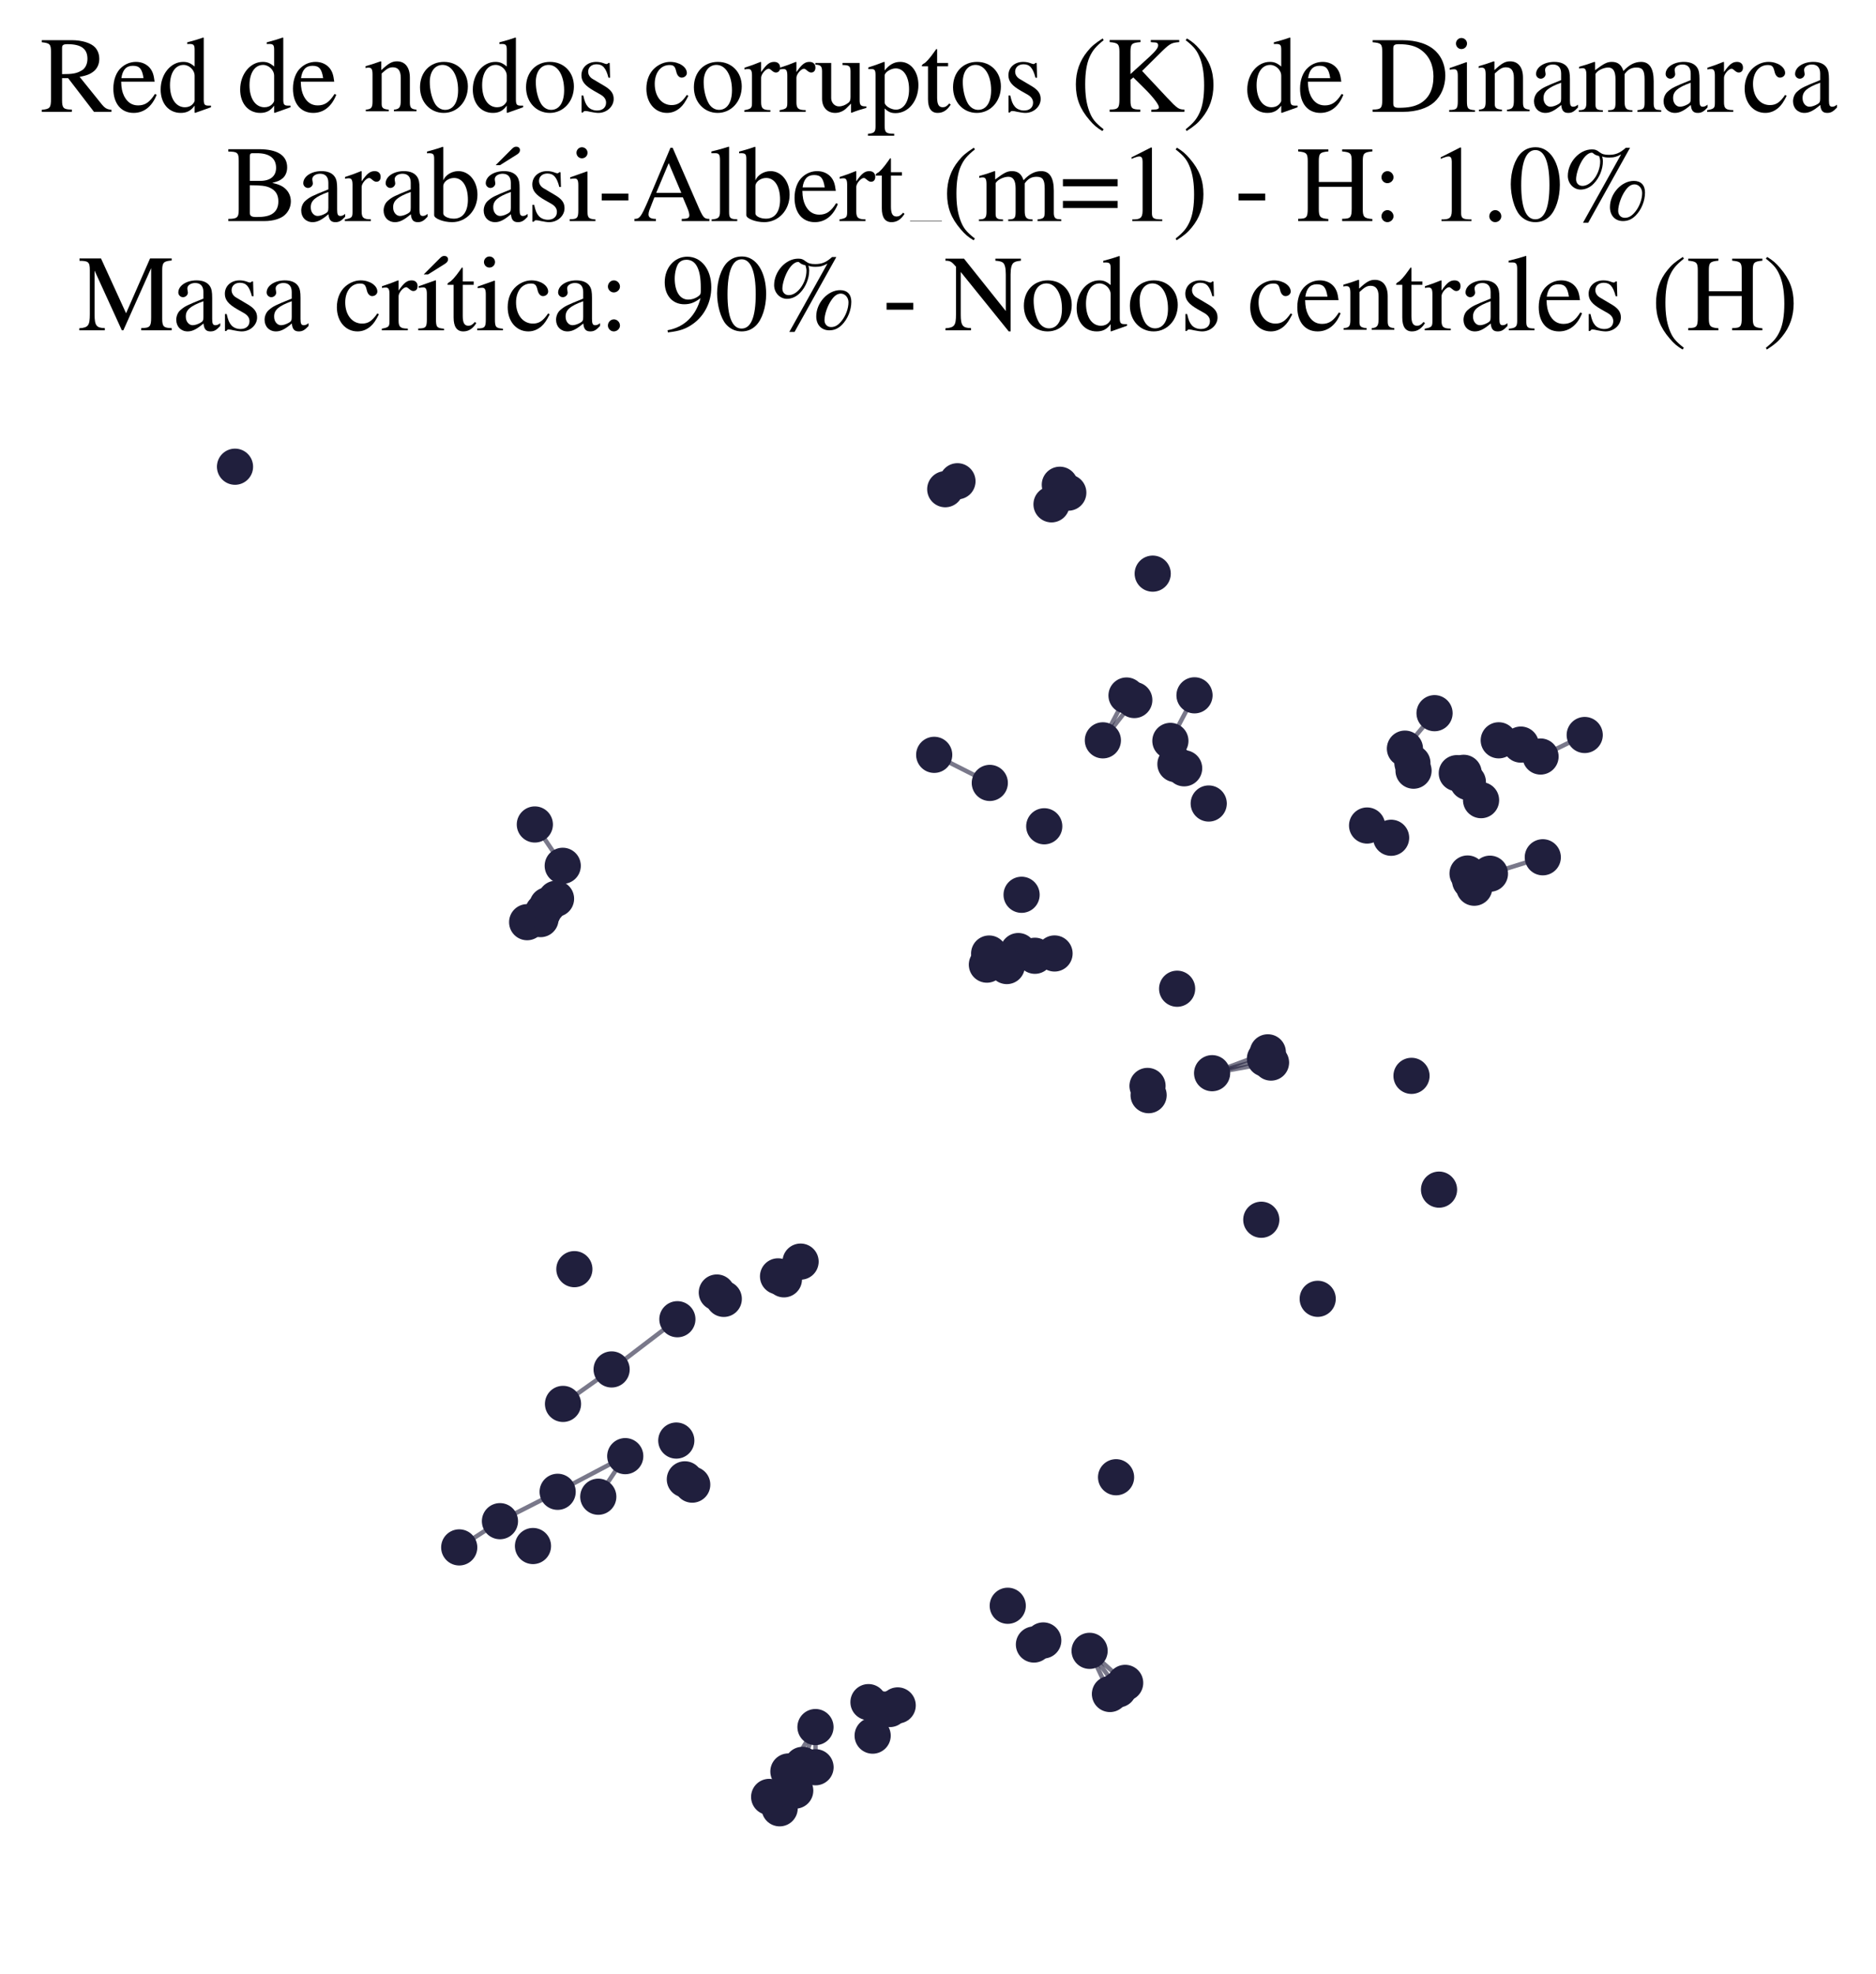 <?xml version="1.0" encoding="utf-8" standalone="no"?>
<!DOCTYPE svg PUBLIC "-//W3C//DTD SVG 1.1//EN"
  "http://www.w3.org/Graphics/SVG/1.1/DTD/svg11.dtd">
<svg xmlns:xlink="http://www.w3.org/1999/xlink" width="169.215pt" height="177.988pt" viewBox="0 0 169.215 177.988" xmlns="http://www.w3.org/2000/svg" version="1.1">
 <defs>
  <style type="text/css">*{stroke-linejoin: round; stroke-linecap: butt}</style>
 </defs>
 <g id="figure_1">
  <g id="patch_1">
   <path d="M 0 177.988 
L 169.215 177.988 
L 169.215 -0 
L 0 -0 
z
" style="fill: #ffffff"/>
  </g>
  <g id="axes_1">
   <g id="LineCollection_1">
    <path d="M 78.336 153.498 
L 78.713 156.519 
" clip-path="url(#p801acc1624)" style="fill: none; stroke: #201f3d; stroke-opacity: 0.6; stroke-width: 0.4"/>
    <path d="M 50.758 78.077 
L 48.243 74.351 
" clip-path="url(#p801acc1624)" style="fill: none; stroke: #201f3d; stroke-opacity: 0.6; stroke-width: 0.4"/>
    <path d="M 101.49 151.762 
L 98.282 148.872 
" clip-path="url(#p801acc1624)" style="fill: none; stroke: #201f3d; stroke-opacity: 0.6; stroke-width: 0.4"/>
    <path d="M 95.12 85.984 
L 93.349 86.191 
" clip-path="url(#p801acc1624)" style="fill: none; stroke: #201f3d; stroke-opacity: 0.6; stroke-width: 0.4"/>
    <path d="M 126.725 67.512 
L 129.396 64.314 
" clip-path="url(#p801acc1624)" style="fill: none; stroke: #201f3d; stroke-opacity: 0.6; stroke-width: 0.4"/>
    <path d="M 84.265 68.071 
L 89.28 70.604 
" clip-path="url(#p801acc1624)" style="fill: none; stroke: #201f3d; stroke-opacity: 0.6; stroke-width: 0.4"/>
    <path d="M 114.099 95.467 
L 109.332 96.78 
" clip-path="url(#p801acc1624)" style="fill: none; stroke: #201f3d; stroke-opacity: 0.6; stroke-width: 0.4"/>
    <path d="M 109.332 96.78 
L 114.646 95.822 
" clip-path="url(#p801acc1624)" style="fill: none; stroke: #201f3d; stroke-opacity: 0.6; stroke-width: 0.4"/>
    <path d="M 109.332 96.78 
L 114.359 94.899 
" clip-path="url(#p801acc1624)" style="fill: none; stroke: #201f3d; stroke-opacity: 0.6; stroke-width: 0.4"/>
    <path d="M 89.222 85.99 
L 91.849 85.767 
" clip-path="url(#p801acc1624)" style="fill: none; stroke: #201f3d; stroke-opacity: 0.6; stroke-width: 0.4"/>
    <path d="M 105.569 66.815 
L 107.744 62.704 
" clip-path="url(#p801acc1624)" style="fill: none; stroke: #201f3d; stroke-opacity: 0.6; stroke-width: 0.4"/>
    <path d="M 71.729 161.476 
L 72.388 159.155 
" clip-path="url(#p801acc1624)" style="fill: none; stroke: #201f3d; stroke-opacity: 0.6; stroke-width: 0.4"/>
    <path d="M 99.479 66.763 
L 102.313 63.129 
" clip-path="url(#p801acc1624)" style="fill: none; stroke: #201f3d; stroke-opacity: 0.6; stroke-width: 0.4"/>
    <path d="M 99.479 66.763 
L 101.613 62.721 
" clip-path="url(#p801acc1624)" style="fill: none; stroke: #201f3d; stroke-opacity: 0.6; stroke-width: 0.4"/>
    <path d="M 134.392 78.791 
L 139.16 77.309 
" clip-path="url(#p801acc1624)" style="fill: none; stroke: #201f3d; stroke-opacity: 0.6; stroke-width: 0.4"/>
    <path d="M 138.957 68.223 
L 142.941 66.282 
" clip-path="url(#p801acc1624)" style="fill: none; stroke: #201f3d; stroke-opacity: 0.6; stroke-width: 0.4"/>
    <path d="M 69.378 162.046 
L 71.114 159.751 
" clip-path="url(#p801acc1624)" style="fill: none; stroke: #201f3d; stroke-opacity: 0.6; stroke-width: 0.4"/>
    <path d="M 91.849 85.767 
L 89.017 86.991 
" clip-path="url(#p801acc1624)" style="fill: none; stroke: #201f3d; stroke-opacity: 0.6; stroke-width: 0.4"/>
    <path d="M 91.849 85.767 
L 93.349 86.191 
" clip-path="url(#p801acc1624)" style="fill: none; stroke: #201f3d; stroke-opacity: 0.6; stroke-width: 0.4"/>
    <path d="M 91.849 85.767 
L 90.812 87.118 
" clip-path="url(#p801acc1624)" style="fill: none; stroke: #201f3d; stroke-opacity: 0.6; stroke-width: 0.4"/>
    <path d="M 56.398 131.314 
L 50.3 134.53 
" clip-path="url(#p801acc1624)" style="fill: none; stroke: #201f3d; stroke-opacity: 0.6; stroke-width: 0.4"/>
    <path d="M 56.398 131.314 
L 53.965 134.975 
" clip-path="url(#p801acc1624)" style="fill: none; stroke: #201f3d; stroke-opacity: 0.6; stroke-width: 0.4"/>
    <path d="M 50.3 134.53 
L 45.096 137.179 
" clip-path="url(#p801acc1624)" style="fill: none; stroke: #201f3d; stroke-opacity: 0.6; stroke-width: 0.4"/>
    <path d="M 73.556 155.746 
L 71.114 159.751 
" clip-path="url(#p801acc1624)" style="fill: none; stroke: #201f3d; stroke-opacity: 0.6; stroke-width: 0.4"/>
    <path d="M 73.556 155.746 
L 72.388 159.155 
" clip-path="url(#p801acc1624)" style="fill: none; stroke: #201f3d; stroke-opacity: 0.6; stroke-width: 0.4"/>
    <path d="M 73.556 155.746 
L 73.561 159.37 
" clip-path="url(#p801acc1624)" style="fill: none; stroke: #201f3d; stroke-opacity: 0.6; stroke-width: 0.4"/>
    <path d="M 71.114 159.751 
L 70.325 163.07 
" clip-path="url(#p801acc1624)" style="fill: none; stroke: #201f3d; stroke-opacity: 0.6; stroke-width: 0.4"/>
    <path d="M 45.096 137.179 
L 41.422 139.544 
" clip-path="url(#p801acc1624)" style="fill: none; stroke: #201f3d; stroke-opacity: 0.6; stroke-width: 0.4"/>
    <path d="M 98.282 148.872 
L 100.117 152.764 
" clip-path="url(#p801acc1624)" style="fill: none; stroke: #201f3d; stroke-opacity: 0.6; stroke-width: 0.4"/>
    <path d="M 98.282 148.872 
L 100.882 152.346 
" clip-path="url(#p801acc1624)" style="fill: none; stroke: #201f3d; stroke-opacity: 0.6; stroke-width: 0.4"/>
    <path d="M 61.1 118.967 
L 55.168 123.495 
" clip-path="url(#p801acc1624)" style="fill: none; stroke: #201f3d; stroke-opacity: 0.6; stroke-width: 0.4"/>
    <path d="M 55.168 123.495 
L 50.783 126.604 
" clip-path="url(#p801acc1624)" style="fill: none; stroke: #201f3d; stroke-opacity: 0.6; stroke-width: 0.4"/>
   </g>
   <g id="PathCollection_1">
    <defs>
     <path id="m24a97c7825" d="M 0 1.581 
C 0.419 1.581 0.822 1.415 1.118 1.118 
C 1.415 0.822 1.581 0.419 1.581 0 
C 1.581 -0.419 1.415 -0.822 1.118 -1.118 
C 0.822 -1.415 0.419 -1.581 0 -1.581 
C -0.419 -1.581 -0.822 -1.415 -1.118 -1.118 
C -1.415 -0.822 -1.581 -0.419 -1.581 0 
C -1.581 0.419 -1.415 0.822 -1.118 1.118 
C -0.822 1.415 -0.419 1.581 0 1.581 
z
" style="stroke: #201f3d; stroke-width: 0.1"/>
    </defs>
    <g clip-path="url(#p801acc1624)">
     <use xlink:href="#m24a97c7825" x="53.965" y="134.975" style="fill: #201f3d; stroke: #201f3d; stroke-width: 0.1"/>
     <use xlink:href="#m24a97c7825" x="50.783" y="126.604" style="fill: #201f3d; stroke: #201f3d; stroke-width: 0.1"/>
     <use xlink:href="#m24a97c7825" x="132.402" y="70.523" style="fill: #201f3d; stroke: #201f3d; stroke-width: 0.1"/>
     <use xlink:href="#m24a97c7825" x="78.336" y="153.498" style="fill: #201f3d; stroke: #201f3d; stroke-width: 0.1"/>
     <use xlink:href="#m24a97c7825" x="95.596" y="43.715" style="fill: #201f3d; stroke: #201f3d; stroke-width: 0.1"/>
     <use xlink:href="#m24a97c7825" x="137.177" y="67.147" style="fill: #201f3d; stroke: #201f3d; stroke-width: 0.1"/>
     <use xlink:href="#m24a97c7825" x="106.177" y="89.163" style="fill: #201f3d; stroke: #201f3d; stroke-width: 0.1"/>
     <use xlink:href="#m24a97c7825" x="78.713" y="156.519" style="fill: #201f3d; stroke: #201f3d; stroke-width: 0.1"/>
     <use xlink:href="#m24a97c7825" x="129.396" y="64.314" style="fill: #201f3d; stroke: #201f3d; stroke-width: 0.1"/>
     <use xlink:href="#m24a97c7825" x="94.191" y="74.514" style="fill: #201f3d; stroke: #201f3d; stroke-width: 0.1"/>
     <use xlink:href="#m24a97c7825" x="114.646" y="95.822" style="fill: #201f3d; stroke: #201f3d; stroke-width: 0.1"/>
     <use xlink:href="#m24a97c7825" x="101.49" y="151.762" style="fill: #201f3d; stroke: #201f3d; stroke-width: 0.1"/>
     <use xlink:href="#m24a97c7825" x="107.744" y="62.704" style="fill: #201f3d; stroke: #201f3d; stroke-width: 0.1"/>
     <use xlink:href="#m24a97c7825" x="48.075" y="139.42" style="fill: #201f3d; stroke: #201f3d; stroke-width: 0.1"/>
     <use xlink:href="#m24a97c7825" x="65.285" y="117.132" style="fill: #201f3d; stroke: #201f3d; stroke-width: 0.1"/>
     <use xlink:href="#m24a97c7825" x="50.3" y="134.53" style="fill: #201f3d; stroke: #201f3d; stroke-width: 0.1"/>
     <use xlink:href="#m24a97c7825" x="70.71" y="115.368" style="fill: #201f3d; stroke: #201f3d; stroke-width: 0.1"/>
     <use xlink:href="#m24a97c7825" x="48.756" y="82.884" style="fill: #201f3d; stroke: #201f3d; stroke-width: 0.1"/>
     <use xlink:href="#m24a97c7825" x="85.261" y="44.116" style="fill: #201f3d; stroke: #201f3d; stroke-width: 0.1"/>
     <use xlink:href="#m24a97c7825" x="86.363" y="43.4" style="fill: #201f3d; stroke: #201f3d; stroke-width: 0.1"/>
     <use xlink:href="#m24a97c7825" x="70.325" y="163.07" style="fill: #201f3d; stroke: #201f3d; stroke-width: 0.1"/>
     <use xlink:href="#m24a97c7825" x="80.264" y="154.119" style="fill: #201f3d; stroke: #201f3d; stroke-width: 0.1"/>
     <use xlink:href="#m24a97c7825" x="73.561" y="159.37" style="fill: #201f3d; stroke: #201f3d; stroke-width: 0.1"/>
     <use xlink:href="#m24a97c7825" x="47.549" y="83.162" style="fill: #201f3d; stroke: #201f3d; stroke-width: 0.1"/>
     <use xlink:href="#m24a97c7825" x="100.882" y="152.346" style="fill: #201f3d; stroke: #201f3d; stroke-width: 0.1"/>
     <use xlink:href="#m24a97c7825" x="71.729" y="161.476" style="fill: #201f3d; stroke: #201f3d; stroke-width: 0.1"/>
     <use xlink:href="#m24a97c7825" x="56.398" y="131.314" style="fill: #201f3d; stroke: #201f3d; stroke-width: 0.1"/>
     <use xlink:href="#m24a97c7825" x="138.957" y="68.223" style="fill: #201f3d; stroke: #201f3d; stroke-width: 0.1"/>
     <use xlink:href="#m24a97c7825" x="127.399" y="68.81" style="fill: #201f3d; stroke: #201f3d; stroke-width: 0.1"/>
     <use xlink:href="#m24a97c7825" x="109.027" y="72.46" style="fill: #201f3d; stroke: #201f3d; stroke-width: 0.1"/>
     <use xlink:href="#m24a97c7825" x="132.022" y="69.692" style="fill: #201f3d; stroke: #201f3d; stroke-width: 0.1"/>
     <use xlink:href="#m24a97c7825" x="132.979" y="80.054" style="fill: #201f3d; stroke: #201f3d; stroke-width: 0.1"/>
     <use xlink:href="#m24a97c7825" x="69.378" y="162.046" style="fill: #201f3d; stroke: #201f3d; stroke-width: 0.1"/>
     <use xlink:href="#m24a97c7825" x="93.349" y="86.191" style="fill: #201f3d; stroke: #201f3d; stroke-width: 0.1"/>
     <use xlink:href="#m24a97c7825" x="139.16" y="77.309" style="fill: #201f3d; stroke: #201f3d; stroke-width: 0.1"/>
     <use xlink:href="#m24a97c7825" x="93.261" y="148.302" style="fill: #201f3d; stroke: #201f3d; stroke-width: 0.1"/>
     <use xlink:href="#m24a97c7825" x="103.507" y="97.929" style="fill: #201f3d; stroke: #201f3d; stroke-width: 0.1"/>
     <use xlink:href="#m24a97c7825" x="48.987" y="82.227" style="fill: #201f3d; stroke: #201f3d; stroke-width: 0.1"/>
     <use xlink:href="#m24a97c7825" x="113.768" y="109.996" style="fill: #201f3d; stroke: #201f3d; stroke-width: 0.1"/>
     <use xlink:href="#m24a97c7825" x="41.422" y="139.544" style="fill: #201f3d; stroke: #201f3d; stroke-width: 0.1"/>
     <use xlink:href="#m24a97c7825" x="106.024" y="68.908" style="fill: #201f3d; stroke: #201f3d; stroke-width: 0.1"/>
     <use xlink:href="#m24a97c7825" x="51.808" y="114.452" style="fill: #201f3d; stroke: #201f3d; stroke-width: 0.1"/>
     <use xlink:href="#m24a97c7825" x="89.222" y="85.99" style="fill: #201f3d; stroke: #201f3d; stroke-width: 0.1"/>
     <use xlink:href="#m24a97c7825" x="126.725" y="67.512" style="fill: #201f3d; stroke: #201f3d; stroke-width: 0.1"/>
     <use xlink:href="#m24a97c7825" x="132.373" y="78.774" style="fill: #201f3d; stroke: #201f3d; stroke-width: 0.1"/>
     <use xlink:href="#m24a97c7825" x="118.857" y="117.126" style="fill: #201f3d; stroke: #201f3d; stroke-width: 0.1"/>
     <use xlink:href="#m24a97c7825" x="100.117" y="152.764" style="fill: #201f3d; stroke: #201f3d; stroke-width: 0.1"/>
     <use xlink:href="#m24a97c7825" x="94.103" y="147.935" style="fill: #201f3d; stroke: #201f3d; stroke-width: 0.1"/>
     <use xlink:href="#m24a97c7825" x="79.458" y="154.141" style="fill: #201f3d; stroke: #201f3d; stroke-width: 0.1"/>
     <use xlink:href="#m24a97c7825" x="133.592" y="72.158" style="fill: #201f3d; stroke: #201f3d; stroke-width: 0.1"/>
     <use xlink:href="#m24a97c7825" x="84.265" y="68.071" style="fill: #201f3d; stroke: #201f3d; stroke-width: 0.1"/>
     <use xlink:href="#m24a97c7825" x="109.332" y="96.78" style="fill: #201f3d; stroke: #201f3d; stroke-width: 0.1"/>
     <use xlink:href="#m24a97c7825" x="61.774" y="133.407" style="fill: #201f3d; stroke: #201f3d; stroke-width: 0.1"/>
     <use xlink:href="#m24a97c7825" x="99.479" y="66.763" style="fill: #201f3d; stroke: #201f3d; stroke-width: 0.1"/>
     <use xlink:href="#m24a97c7825" x="49.381" y="81.638" style="fill: #201f3d; stroke: #201f3d; stroke-width: 0.1"/>
     <use xlink:href="#m24a97c7825" x="48.243" y="74.351" style="fill: #201f3d; stroke: #201f3d; stroke-width: 0.1"/>
     <use xlink:href="#m24a97c7825" x="98.282" y="148.872" style="fill: #201f3d; stroke: #201f3d; stroke-width: 0.1"/>
     <use xlink:href="#m24a97c7825" x="135.187" y="66.761" style="fill: #201f3d; stroke: #201f3d; stroke-width: 0.1"/>
     <use xlink:href="#m24a97c7825" x="21.198" y="42.088" style="fill: #201f3d; stroke: #201f3d; stroke-width: 0.1"/>
     <use xlink:href="#m24a97c7825" x="80.972" y="153.793" style="fill: #201f3d; stroke: #201f3d; stroke-width: 0.1"/>
     <use xlink:href="#m24a97c7825" x="64.657" y="116.558" style="fill: #201f3d; stroke: #201f3d; stroke-width: 0.1"/>
     <use xlink:href="#m24a97c7825" x="106.81" y="69.285" style="fill: #201f3d; stroke: #201f3d; stroke-width: 0.1"/>
     <use xlink:href="#m24a97c7825" x="92.147" y="80.691" style="fill: #201f3d; stroke: #201f3d; stroke-width: 0.1"/>
     <use xlink:href="#m24a97c7825" x="103.974" y="51.731" style="fill: #201f3d; stroke: #201f3d; stroke-width: 0.1"/>
     <use xlink:href="#m24a97c7825" x="114.099" y="95.467" style="fill: #201f3d; stroke: #201f3d; stroke-width: 0.1"/>
     <use xlink:href="#m24a97c7825" x="94.847" y="45.48" style="fill: #201f3d; stroke: #201f3d; stroke-width: 0.1"/>
     <use xlink:href="#m24a97c7825" x="70.179" y="115.102" style="fill: #201f3d; stroke: #201f3d; stroke-width: 0.1"/>
     <use xlink:href="#m24a97c7825" x="89.017" y="86.991" style="fill: #201f3d; stroke: #201f3d; stroke-width: 0.1"/>
     <use xlink:href="#m24a97c7825" x="114.359" y="94.899" style="fill: #201f3d; stroke: #201f3d; stroke-width: 0.1"/>
     <use xlink:href="#m24a97c7825" x="127.501" y="69.499" style="fill: #201f3d; stroke: #201f3d; stroke-width: 0.1"/>
     <use xlink:href="#m24a97c7825" x="55.168" y="123.495" style="fill: #201f3d; stroke: #201f3d; stroke-width: 0.1"/>
     <use xlink:href="#m24a97c7825" x="91.849" y="85.767" style="fill: #201f3d; stroke: #201f3d; stroke-width: 0.1"/>
     <use xlink:href="#m24a97c7825" x="105.569" y="66.815" style="fill: #201f3d; stroke: #201f3d; stroke-width: 0.1"/>
     <use xlink:href="#m24a97c7825" x="62.439" y="133.883" style="fill: #201f3d; stroke: #201f3d; stroke-width: 0.1"/>
     <use xlink:href="#m24a97c7825" x="132.607" y="79.436" style="fill: #201f3d; stroke: #201f3d; stroke-width: 0.1"/>
     <use xlink:href="#m24a97c7825" x="103.605" y="98.762" style="fill: #201f3d; stroke: #201f3d; stroke-width: 0.1"/>
     <use xlink:href="#m24a97c7825" x="50.154" y="81.049" style="fill: #201f3d; stroke: #201f3d; stroke-width: 0.1"/>
     <use xlink:href="#m24a97c7825" x="72.212" y="113.772" style="fill: #201f3d; stroke: #201f3d; stroke-width: 0.1"/>
     <use xlink:href="#m24a97c7825" x="61.1" y="118.967" style="fill: #201f3d; stroke: #201f3d; stroke-width: 0.1"/>
     <use xlink:href="#m24a97c7825" x="125.478" y="75.549" style="fill: #201f3d; stroke: #201f3d; stroke-width: 0.1"/>
     <use xlink:href="#m24a97c7825" x="134.392" y="78.791" style="fill: #201f3d; stroke: #201f3d; stroke-width: 0.1"/>
     <use xlink:href="#m24a97c7825" x="101.613" y="62.721" style="fill: #201f3d; stroke: #201f3d; stroke-width: 0.1"/>
     <use xlink:href="#m24a97c7825" x="127.318" y="97.02" style="fill: #201f3d; stroke: #201f3d; stroke-width: 0.1"/>
     <use xlink:href="#m24a97c7825" x="90.812" y="87.118" style="fill: #201f3d; stroke: #201f3d; stroke-width: 0.1"/>
     <use xlink:href="#m24a97c7825" x="71.114" y="159.751" style="fill: #201f3d; stroke: #201f3d; stroke-width: 0.1"/>
     <use xlink:href="#m24a97c7825" x="96.36" y="44.426" style="fill: #201f3d; stroke: #201f3d; stroke-width: 0.1"/>
     <use xlink:href="#m24a97c7825" x="73.556" y="155.746" style="fill: #201f3d; stroke: #201f3d; stroke-width: 0.1"/>
     <use xlink:href="#m24a97c7825" x="100.669" y="133.217" style="fill: #201f3d; stroke: #201f3d; stroke-width: 0.1"/>
     <use xlink:href="#m24a97c7825" x="102.313" y="63.129" style="fill: #201f3d; stroke: #201f3d; stroke-width: 0.1"/>
     <use xlink:href="#m24a97c7825" x="45.096" y="137.179" style="fill: #201f3d; stroke: #201f3d; stroke-width: 0.1"/>
     <use xlink:href="#m24a97c7825" x="50.758" y="78.077" style="fill: #201f3d; stroke: #201f3d; stroke-width: 0.1"/>
     <use xlink:href="#m24a97c7825" x="61.002" y="129.909" style="fill: #201f3d; stroke: #201f3d; stroke-width: 0.1"/>
     <use xlink:href="#m24a97c7825" x="142.941" y="66.282" style="fill: #201f3d; stroke: #201f3d; stroke-width: 0.1"/>
     <use xlink:href="#m24a97c7825" x="123.311" y="74.445" style="fill: #201f3d; stroke: #201f3d; stroke-width: 0.1"/>
     <use xlink:href="#m24a97c7825" x="131.403" y="69.724" style="fill: #201f3d; stroke: #201f3d; stroke-width: 0.1"/>
     <use xlink:href="#m24a97c7825" x="129.801" y="107.281" style="fill: #201f3d; stroke: #201f3d; stroke-width: 0.1"/>
     <use xlink:href="#m24a97c7825" x="72.388" y="159.155" style="fill: #201f3d; stroke: #201f3d; stroke-width: 0.1"/>
     <use xlink:href="#m24a97c7825" x="95.12" y="85.984" style="fill: #201f3d; stroke: #201f3d; stroke-width: 0.1"/>
     <use xlink:href="#m24a97c7825" x="90.899" y="144.807" style="fill: #201f3d; stroke: #201f3d; stroke-width: 0.1"/>
     <use xlink:href="#m24a97c7825" x="89.28" y="70.604" style="fill: #201f3d; stroke: #201f3d; stroke-width: 0.1"/>
    </g>
   </g>
   <g id="text_1">
    <!-- Red de nodos corruptos (K) de Dinamarca -->
    <g transform="translate(3.6 10.084) scale(0.096 -0.096)">
     <defs>
      <path id="NimbusRomNo9L-Regu-52" d="M 4218 121 
C 3974 140 3846 205 3661 424 
L 2342 2061 
C 2771 2143 2963 2219 3174 2388 
C 3379 2553 3501 2818 3501 3113 
C 3501 3385 3418 3618 3251 3801 
C 3008 4059 2477 4224 1875 4224 
L 109 4224 
L 109 4102 
C 589 4051 653 3981 653 3528 
L 653 765 
C 653 236 589 159 109 121 
L 109 0 
L 1882 0 
L 1882 134 
C 1389 134 1306 219 1306 692 
L 1306 1984 
L 1664 1984 
L 3187 0 
L 4218 0 
L 4218 121 
z
M 1306 3762 
C 1306 3937 1376 3987 1632 3987 
C 2432 3987 2803 3716 2803 3123 
C 2803 2807 2669 2542 2438 2423 
C 2144 2258 1920 2221 1306 2221 
L 1306 3762 
z
" transform="scale(0.016)"/>
      <path id="NimbusRomNo9L-Regu-65" d="M 2611 1053 
C 2304 564 2029 378 1619 378 
C 1254 378 979 564 794 930 
C 678 1174 634 1386 621 1779 
L 2592 1779 
C 2541 2193 2477 2377 2317 2581 
C 2125 2811 1830 2944 1498 2944 
C 1178 2944 877 2829 634 2611 
C 333 2349 160 1894 160 1370 
C 160 486 621 -64 1357 -64 
C 1965 -64 2445 315 2714 1008 
L 2611 1053 
z
M 634 1984 
C 704 2479 922 2714 1312 2714 
C 1702 2714 1856 2535 1939 1984 
L 634 1984 
z
" transform="scale(0.016)"/>
      <path id="NimbusRomNo9L-Regu-64" d="M 2202 -64 
L 3142 269 
L 3142 365 
C 3027 365 3014 365 2995 365 
C 2765 365 2714 435 2714 731 
L 2714 4364 
L 2682 4377 
C 2374 4268 2150 4204 1741 4096 
L 1741 3994 
C 1792 4000 1830 4000 1882 4000 
C 2118 4000 2176 3936 2176 3672 
L 2176 2669 
C 1933 2874 1760 2944 1504 2944 
C 768 2944 173 2221 173 1312 
C 173 493 653 -64 1357 -64 
C 1715 -64 1958 64 2176 365 
L 2176 -45 
L 2202 -64 
z
M 2176 653 
C 2176 608 2131 531 2067 461 
C 1952 333 1792 269 1606 269 
C 1075 269 723 781 723 1568 
C 723 2291 1037 2765 1523 2765 
C 1862 2765 2176 2464 2176 2125 
L 2176 653 
z
" transform="scale(0.016)"/>
      <path id="NimbusRomNo9L-Regu-6e" d="M 102 2579 
C 141 2598 205 2605 275 2605 
C 454 2605 512 2509 512 2195 
L 512 608 
C 512 243 442 154 115 128 
L 115 32 
L 1472 32 
L 1472 128 
C 1146 154 1050 230 1050 461 
L 1050 2259 
C 1357 2547 1498 2624 1709 2624 
C 2022 2624 2176 2426 2176 2003 
L 2176 666 
C 2176 262 2093 154 1773 128 
L 1773 32 
L 3104 32 
L 3104 128 
C 2790 160 2714 237 2714 550 
L 2714 2016 
C 2714 2618 2432 2976 1958 2976 
C 1664 2976 1466 2867 1030 2458 
L 1030 2963 
L 986 2976 
C 672 2861 454 2790 102 2688 
L 102 2579 
z
" transform="scale(0.016)"/>
      <path id="NimbusRomNo9L-Regu-6f" d="M 1600 2944 
C 768 2944 186 2330 186 1446 
C 186 582 781 -64 1587 -64 
C 2394 -64 3008 614 3008 1498 
C 3008 2336 2419 2944 1600 2944 
z
M 1517 2765 
C 2054 2765 2432 2150 2432 1274 
C 2432 550 2144 115 1664 115 
C 1414 115 1178 269 1043 525 
C 864 858 762 1306 762 1760 
C 762 2368 1062 2765 1517 2765 
z
" transform="scale(0.016)"/>
      <path id="NimbusRomNo9L-Regu-73" d="M 2016 2010 
L 1990 2880 
L 1920 2880 
L 1907 2867 
C 1850 2822 1843 2816 1818 2816 
C 1779 2816 1715 2829 1645 2861 
C 1504 2915 1363 2944 1197 2944 
C 691 2944 326 2616 326 2154 
C 326 1796 531 1539 1075 1231 
L 1446 1020 
C 1670 892 1779 737 1779 539 
C 1779 256 1574 77 1248 77 
C 1030 77 832 159 710 298 
C 576 455 518 600 435 960 
L 333 960 
L 333 -39 
L 416 -39 
C 461 33 486 48 563 48 
C 621 48 710 35 858 -2 
C 1037 -39 1210 -64 1325 -64 
C 1818 -64 2227 308 2227 757 
C 2227 1077 2074 1289 1690 1520 
L 998 1930 
C 819 2033 723 2194 723 2367 
C 723 2624 922 2803 1216 2803 
C 1581 2803 1773 2583 1920 2010 
L 2016 2010 
z
" transform="scale(0.016)"/>
      <path id="NimbusRomNo9L-Regu-63" d="M 2547 998 
C 2240 550 2010 397 1645 397 
C 1062 397 653 909 653 1645 
C 653 2304 1005 2758 1523 2758 
C 1754 2758 1837 2688 1901 2451 
L 1939 2310 
C 1990 2131 2106 2016 2240 2016 
C 2406 2016 2547 2138 2547 2285 
C 2547 2643 2099 2944 1562 2944 
C 1248 2944 922 2816 659 2586 
C 339 2304 160 1869 160 1363 
C 160 531 666 -64 1376 -64 
C 1664 -64 1920 38 2150 237 
C 2323 390 2445 563 2637 941 
L 2547 998 
z
" transform="scale(0.016)"/>
      <path id="NimbusRomNo9L-Regu-72" d="M 45 2496 
C 134 2515 192 2522 269 2522 
C 429 2522 486 2419 486 2138 
L 486 538 
C 486 218 442 173 32 96 
L 32 0 
L 1568 0 
L 1568 102 
C 1133 102 1024 199 1024 565 
L 1024 2013 
C 1024 2219 1299 2541 1472 2541 
C 1510 2541 1568 2509 1638 2445 
C 1741 2355 1811 2317 1894 2317 
C 2048 2317 2144 2426 2144 2605 
C 2144 2816 2010 2944 1792 2944 
C 1523 2944 1338 2797 1024 2343 
L 1024 2931 
L 992 2944 
C 653 2803 422 2721 45 2599 
L 45 2496 
z
" transform="scale(0.016)"/>
      <path id="NimbusRomNo9L-Regu-75" d="M 3066 320 
L 3034 320 
C 2739 320 2669 390 2669 685 
L 2669 2880 
L 1658 2880 
L 1658 2758 
C 2054 2758 2131 2694 2131 2375 
L 2131 875 
C 2131 697 2099 607 2010 537 
C 1837 397 1638 320 1446 320 
C 1197 320 992 537 992 805 
L 992 2880 
L 58 2880 
L 58 2778 
C 365 2778 454 2682 454 2387 
L 454 770 
C 454 263 762 -64 1229 -64 
C 1466 -64 1715 38 1888 211 
L 2163 486 
L 2163 -45 
L 2189 -58 
C 2509 70 2739 141 3066 230 
L 3066 320 
z
" transform="scale(0.016)"/>
      <path id="NimbusRomNo9L-Regu-70" d="M 58 2516 
C 115 2522 160 2522 218 2522 
C 435 2522 480 2458 480 2155 
L 480 -855 
C 480 -1189 410 -1261 32 -1299 
L 32 -1408 
L 1581 -1408 
L 1581 -1293 
C 1101 -1293 1018 -1222 1018 -816 
L 1018 199 
C 1242 -13 1395 -77 1664 -77 
C 2419 -77 3008 643 3008 1575 
C 3008 2372 2560 2944 1939 2944 
C 1581 2944 1299 2784 1018 2438 
L 1018 2931 
L 979 2944 
C 634 2810 410 2726 58 2618 
L 58 2516 
z
M 1018 2136 
C 1018 2329 1376 2560 1670 2560 
C 2144 2560 2458 2071 2458 1324 
C 2458 611 2144 128 1683 128 
C 1382 128 1018 359 1018 552 
L 1018 2136 
z
" transform="scale(0.016)"/>
      <path id="NimbusRomNo9L-Regu-74" d="M 1632 2880 
L 986 2880 
L 986 3622 
C 986 3686 979 3706 941 3706 
C 896 3648 858 3590 813 3526 
C 570 3174 294 2867 192 2841 
C 122 2794 83 2748 83 2715 
C 83 2695 90 2682 109 2682 
L 448 2682 
L 448 751 
C 448 212 640 -64 1018 -64 
C 1331 -64 1574 90 1786 423 
L 1702 493 
C 1568 333 1459 269 1318 269 
C 1082 269 986 443 986 847 
L 986 2682 
L 1632 2682 
L 1632 2880 
z
" transform="scale(0.016)"/>
      <path id="NimbusRomNo9L-Regu-28" d="M 1888 4326 
C 1414 4019 1222 3853 986 3558 
C 531 3002 307 2362 307 1613 
C 307 800 544 173 1107 -480 
C 1370 -787 1536 -928 1869 -1133 
L 1946 -1030 
C 1434 -627 1254 -403 1082 77 
C 928 506 858 992 858 1632 
C 858 2304 941 2829 1114 3226 
C 1293 3622 1485 3853 1946 4224 
L 1888 4326 
z
" transform="scale(0.016)"/>
      <path id="NimbusRomNo9L-Regu-4b" d="M 2643 4109 
C 2720 4096 2784 4096 2810 4096 
C 3002 4096 3078 4045 3078 3917 
C 3078 3775 2931 3583 2579 3257 
L 1446 2224 
L 1446 3534 
C 1446 4000 1517 4071 2035 4109 
L 2035 4231 
L 218 4231 
L 218 4109 
C 717 4071 794 3988 794 3531 
L 794 750 
C 794 217 723 134 218 134 
L 218 0 
L 2022 0 
L 2022 134 
C 1523 134 1446 211 1446 683 
L 1446 1891 
L 1613 2026 
L 2291 1355 
C 2778 876 3123 422 3123 269 
C 3123 179 3034 134 2854 134 
C 2822 134 2752 134 2675 121 
L 2675 0 
L 4627 0 
L 4627 134 
C 4294 134 4205 198 3622 816 
L 2131 2409 
L 3347 3611 
C 3782 4026 3885 4077 4320 4109 
L 4320 4231 
L 2643 4231 
L 2643 4109 
z
" transform="scale(0.016)"/>
      <path id="NimbusRomNo9L-Regu-29" d="M 243 -1133 
C 717 -826 909 -659 1146 -365 
C 1600 192 1824 832 1824 1581 
C 1824 2400 1587 3021 1024 3674 
C 762 3981 595 4122 262 4326 
L 186 4224 
C 698 3821 870 3597 1050 3117 
C 1203 2688 1274 2202 1274 1562 
C 1274 896 1190 365 1018 -26 
C 838 -429 646 -659 186 -1030 
L 243 -1133 
z
" transform="scale(0.016)"/>
      <path id="NimbusRomNo9L-Regu-44" d="M 666 679 
C 666 217 589 134 102 134 
L 102 0 
L 1920 0 
C 2662 0 3334 210 3731 568 
C 4147 944 4384 1512 4384 2131 
C 4384 2706 4192 3203 3840 3554 
C 3405 3994 2707 4224 1830 4224 
L 102 4224 
L 102 4102 
C 608 4057 666 4000 666 3525 
L 666 679 
z
M 1318 3738 
C 1318 3936 1389 3987 1651 3987 
C 2202 3987 2618 3885 2925 3668 
C 3424 3323 3686 2775 3686 2087 
C 3686 1334 3424 798 2906 498 
C 2579 314 2208 237 1651 237 
C 1395 237 1318 294 1318 498 
L 1318 3738 
z
" transform="scale(0.016)"/>
      <path id="NimbusRomNo9L-Regu-69" d="M 1120 2929 
L 128 2579 
L 128 2484 
L 179 2490 
C 256 2502 339 2509 397 2509 
C 550 2509 608 2406 608 2125 
L 608 640 
C 608 179 544 109 102 109 
L 102 0 
L 1619 0 
L 1619 96 
C 1197 128 1146 191 1146 650 
L 1146 2910 
L 1120 2929 
z
M 819 4352 
C 646 4352 499 4205 499 4026 
C 499 3847 640 3699 819 3699 
C 1005 3699 1152 3840 1152 4026 
C 1152 4205 1005 4352 819 4352 
z
" transform="scale(0.016)"/>
      <path id="NimbusRomNo9L-Regu-61" d="M 2829 423 
C 2720 333 2643 301 2547 301 
C 2400 301 2355 390 2355 672 
L 2355 1920 
C 2355 2253 2323 2438 2227 2592 
C 2086 2822 1811 2944 1434 2944 
C 832 2944 358 2630 358 2227 
C 358 2080 486 1952 634 1952 
C 787 1952 922 2080 922 2221 
C 922 2246 915 2278 909 2323 
C 896 2381 890 2432 890 2477 
C 890 2650 1094 2790 1350 2790 
C 1664 2790 1837 2605 1837 2259 
L 1837 1869 
C 851 1472 742 1421 467 1178 
C 326 1050 237 832 237 621 
C 237 218 518 -64 909 -64 
C 1190 -64 1453 70 1843 403 
C 1875 70 1990 -64 2253 -64 
C 2470 -64 2605 13 2829 256 
L 2829 423 
z
M 1837 783 
C 1837 584 1805 526 1670 449 
C 1517 359 1338 301 1203 301 
C 979 301 800 520 800 796 
L 800 822 
C 800 1201 1062 1433 1837 1715 
L 1837 783 
z
" transform="scale(0.016)"/>
      <path id="NimbusRomNo9L-Regu-6d" d="M 122 2547 
C 205 2566 256 2573 326 2573 
C 493 2573 550 2470 550 2162 
L 550 539 
C 550 192 461 96 102 96 
L 102 0 
L 1523 0 
L 1523 96 
C 1184 96 1088 166 1088 418 
L 1088 2234 
C 1088 2246 1139 2310 1184 2355 
C 1344 2502 1619 2611 1843 2611 
C 2125 2611 2266 2385 2266 1932 
L 2266 528 
C 2266 167 2195 96 1830 96 
L 1830 0 
L 3264 0 
L 3264 96 
C 2899 96 2803 205 2803 603 
L 2803 2221 
C 2995 2496 3206 2611 3501 2611 
C 3866 2611 3981 2438 3981 1907 
L 3981 557 
C 3981 192 3930 141 3558 96 
L 3558 0 
L 4960 0 
L 4960 96 
L 4794 115 
C 4602 115 4518 230 4518 480 
L 4518 1802 
C 4518 2559 4269 2944 3776 2944 
C 3405 2944 3078 2778 2733 2407 
C 2618 2771 2400 2944 2054 2944 
C 1773 2944 1594 2854 1062 2451 
L 1062 2931 
L 1018 2944 
C 691 2822 474 2752 122 2656 
L 122 2547 
z
" transform="scale(0.016)"/>
     </defs>
     <use xlink:href="#NimbusRomNo9L-Regu-52" transform="scale(0.996)"/>
     <use xlink:href="#NimbusRomNo9L-Regu-65" transform="translate(66.45 0) scale(0.996)"/>
     <use xlink:href="#NimbusRomNo9L-Regu-64" transform="translate(110.684 0) scale(0.996)"/>
     <use xlink:href="#NimbusRomNo9L-Regu-64" transform="translate(185.403 0) scale(0.996)"/>
     <use xlink:href="#NimbusRomNo9L-Regu-65" transform="translate(235.217 0) scale(0.996)"/>
     <use xlink:href="#NimbusRomNo9L-Regu-6e" transform="translate(304.357 0) scale(0.996)"/>
     <use xlink:href="#NimbusRomNo9L-Regu-6f" transform="translate(354.17 0) scale(0.996)"/>
     <use xlink:href="#NimbusRomNo9L-Regu-64" transform="translate(403.983 0) scale(0.996)"/>
     <use xlink:href="#NimbusRomNo9L-Regu-6f" transform="translate(453.796 0) scale(0.996)"/>
     <use xlink:href="#NimbusRomNo9L-Regu-73" transform="translate(503.61 0) scale(0.996)"/>
     <use xlink:href="#NimbusRomNo9L-Regu-63" transform="translate(567.27 0) scale(0.996)"/>
     <use xlink:href="#NimbusRomNo9L-Regu-6f" transform="translate(611.503 0) scale(0.996)"/>
     <use xlink:href="#NimbusRomNo9L-Regu-72" transform="translate(661.317 0) scale(0.996)"/>
     <use xlink:href="#NimbusRomNo9L-Regu-72" transform="translate(694.492 0) scale(0.996)"/>
     <use xlink:href="#NimbusRomNo9L-Regu-75" transform="translate(727.667 0) scale(0.996)"/>
     <use xlink:href="#NimbusRomNo9L-Regu-70" transform="translate(777.48 0) scale(0.996)"/>
     <use xlink:href="#NimbusRomNo9L-Regu-74" transform="translate(827.294 0) scale(0.996)"/>
     <use xlink:href="#NimbusRomNo9L-Regu-6f" transform="translate(854.989 0) scale(0.996)"/>
     <use xlink:href="#NimbusRomNo9L-Regu-73" transform="translate(904.802 0) scale(0.996)"/>
     <use xlink:href="#NimbusRomNo9L-Regu-28" transform="translate(968.462 0) scale(0.996)"/>
     <use xlink:href="#NimbusRomNo9L-Regu-4b" transform="translate(1001.637 0) scale(0.996)"/>
     <use xlink:href="#NimbusRomNo9L-Regu-29" transform="translate(1073.567 0) scale(0.996)"/>
     <use xlink:href="#NimbusRomNo9L-Regu-64" transform="translate(1131.649 0) scale(0.996)"/>
     <use xlink:href="#NimbusRomNo9L-Regu-65" transform="translate(1181.462 0) scale(0.996)"/>
     <use xlink:href="#NimbusRomNo9L-Regu-44" transform="translate(1250.603 0) scale(0.996)"/>
     <use xlink:href="#NimbusRomNo9L-Regu-69" transform="translate(1322.533 0) scale(0.996)"/>
     <use xlink:href="#NimbusRomNo9L-Regu-6e" transform="translate(1350.228 0) scale(0.996)"/>
     <use xlink:href="#NimbusRomNo9L-Regu-61" transform="translate(1400.041 0) scale(0.996)"/>
     <use xlink:href="#NimbusRomNo9L-Regu-6d" transform="translate(1444.275 0) scale(0.996)"/>
     <use xlink:href="#NimbusRomNo9L-Regu-61" transform="translate(1521.783 0) scale(0.996)"/>
     <use xlink:href="#NimbusRomNo9L-Regu-72" transform="translate(1566.016 0) scale(0.996)"/>
     <use xlink:href="#NimbusRomNo9L-Regu-63" transform="translate(1599.192 0) scale(0.996)"/>
     <use xlink:href="#NimbusRomNo9L-Regu-61" transform="translate(1643.425 0) scale(0.996)"/>
    </g>
    <!-- Barabási-Albert_(m=1) - H: 1.0\%  -->
    <g transform="translate(20.428 19.936) scale(0.096 -0.096)">
     <defs>
      <path id="NimbusRomNo9L-Regu-42" d="M 109 4237 
L 109 4096 
C 646 4096 723 4026 723 3548 
L 723 689 
C 723 212 640 128 109 128 
L 109 0 
L 2246 0 
C 2746 0 3200 136 3437 356 
C 3667 564 3795 855 3795 1165 
C 3795 1451 3680 1710 3482 1897 
C 3290 2072 3117 2150 2701 2253 
C 3034 2335 3168 2398 3322 2531 
C 3482 2671 3578 2903 3578 3163 
C 3578 3871 3008 4237 1901 4237 
L 109 4237 
z
M 1376 2112 
C 1997 2112 2291 2080 2522 1982 
C 2886 1827 3059 1568 3059 1159 
C 3059 809 2925 555 2669 406 
C 2464 290 2202 238 1779 238 
C 1466 238 1376 296 1376 504 
L 1376 2112 
z
M 1376 2368 
L 1376 3812 
C 1376 3944 1421 4001 1517 4001 
L 1798 4001 
C 2534 4001 2925 3699 2925 3137 
C 2925 2646 2586 2368 1984 2368 
L 1376 2368 
z
" transform="scale(0.016)"/>
      <path id="NimbusRomNo9L-Regu-62" d="M 979 4364 
L 947 4377 
C 678 4281 506 4230 205 4147 
L 19 4096 
L 19 3994 
C 58 4000 83 4000 128 4000 
C 384 4000 442 3942 442 3673 
L 442 347 
C 442 147 986 -64 1498 -64 
C 2342 -64 2995 640 2995 1555 
C 2995 2342 2509 2944 1869 2944 
C 1478 2944 1107 2714 979 2400 
L 979 4364 
z
M 979 2061 
C 979 2310 1280 2541 1613 2541 
C 2112 2541 2432 2042 2432 1261 
C 2432 550 2125 141 1600 141 
C 1267 141 979 288 979 448 
L 979 2061 
z
" transform="scale(0.016)"/>
      <path id="NimbusRomNo9L-Regu-b4" d="M 851 3264 
L 1837 3882 
C 1971 3964 2029 4047 2029 4148 
C 2029 4275 1946 4352 1805 4352 
C 1709 4352 1651 4320 1536 4206 
L 595 3264 
L 851 3264 
z
" transform="scale(0.016)"/>
      <path id="NimbusRomNo9L-Regu-2d" d="M 250 1619 
L 250 1216 
L 1824 1216 
L 1824 1619 
L 250 1619 
z
" transform="scale(0.016)"/>
      <path id="NimbusRomNo9L-Regu-41" d="M 4518 128 
C 4230 128 4166 192 3942 667 
L 2349 4320 
L 2221 4320 
L 890 1168 
C 480 231 403 128 96 128 
L 96 0 
L 1363 0 
L 1363 128 
C 1056 128 928 212 928 393 
C 928 470 947 560 979 645 
L 1274 1401 
L 2950 1401 
L 3213 778 
C 3290 602 3334 434 3334 342 
C 3334 180 3226 128 2886 128 
L 2886 0 
L 4518 0 
L 4518 128 
z
M 1382 1664 
L 2118 3416 
L 2861 1664 
L 1382 1664 
z
" transform="scale(0.016)"/>
      <path id="NimbusRomNo9L-Regu-6c" d="M 122 4000 
L 160 4000 
C 230 4000 307 4000 358 4000 
C 563 4000 627 3910 627 3610 
L 627 557 
C 627 211 538 128 134 96 
L 134 0 
L 1645 0 
L 1645 109 
C 1242 109 1165 173 1165 528 
L 1165 4371 
L 1139 4384 
C 806 4275 563 4211 122 4103 
L 122 4000 
z
" transform="scale(0.016)"/>
      <path id="NimbusRomNo9L-Regu-3d" d="M 3418 2470 
L 192 2470 
L 192 2048 
L 3418 2048 
L 3418 2470 
z
M 3418 1190 
L 192 1190 
L 192 768 
L 3418 768 
L 3418 1190 
z
" transform="scale(0.016)"/>
      <path id="NimbusRomNo9L-Regu-31" d="M 1862 4339 
L 710 3757 
L 710 3667 
C 787 3699 858 3725 883 3738 
C 998 3783 1107 3808 1171 3808 
C 1306 3808 1363 3711 1363 3505 
L 1363 592 
C 1363 379 1312 232 1210 173 
C 1114 116 1024 96 755 96 
L 755 0 
L 2522 0 
L 2522 96 
C 2016 96 1914 160 1914 470 
L 1914 4327 
L 1862 4339 
z
" transform="scale(0.016)"/>
      <path id="NimbusRomNo9L-Regu-48" d="M 1338 2304 
L 1338 3533 
C 1338 3990 1408 4059 1901 4104 
L 1901 4224 
L 122 4224 
L 122 4104 
C 614 4059 685 3989 685 3527 
L 685 749 
C 685 210 621 134 122 134 
L 122 0 
L 1901 0 
L 1901 121 
C 1421 159 1338 242 1338 699 
L 1338 2022 
L 3277 2022 
L 3277 757 
C 3277 211 3213 134 2714 134 
L 2714 0 
L 4493 0 
L 4493 121 
C 4013 159 3930 242 3930 696 
L 3930 3529 
C 3930 3989 4000 4059 4493 4104 
L 4493 4224 
L 2714 4224 
L 2714 4104 
C 3206 4059 3277 3990 3277 3533 
L 3277 2304 
L 1338 2304 
z
" transform="scale(0.016)"/>
      <path id="NimbusRomNo9L-Regu-3a" d="M 870 2944 
C 678 2944 518 2777 518 2579 
C 518 2393 678 2233 864 2233 
C 1062 2233 1229 2393 1229 2579 
C 1229 2777 1062 2944 870 2944 
z
M 870 646 
C 678 646 518 480 518 281 
C 518 96 678 -64 864 -64 
C 1062 -64 1229 96 1229 281 
C 1229 480 1062 646 870 646 
z
" transform="scale(0.016)"/>
      <path id="NimbusRomNo9L-Regu-2e" d="M 800 646 
C 608 646 448 480 448 281 
C 448 96 608 -64 794 -64 
C 992 -64 1158 96 1158 281 
C 1158 480 992 646 800 646 
z
" transform="scale(0.016)"/>
      <path id="NimbusRomNo9L-Regu-30" d="M 1626 4352 
C 1274 4352 1005 4244 768 4020 
C 397 3661 154 2925 154 2176 
C 154 1479 365 730 666 372 
C 902 90 1229 -64 1600 -64 
C 1926 -64 2202 45 2432 269 
C 2803 621 3046 1364 3046 2138 
C 3046 3450 2464 4352 1626 4352 
z
M 1606 4186 
C 2144 4186 2432 3463 2432 2125 
C 2432 788 2150 103 1600 103 
C 1050 103 768 788 768 2119 
C 768 3476 1056 4186 1606 4186 
z
" transform="scale(0.016)"/>
      <path id="NimbusRomNo9L-Regu-25" d="M 4282 2368 
C 3558 2368 2874 1622 2874 824 
C 2874 325 3181 0 3642 0 
C 3930 0 4166 102 4390 325 
C 4730 670 4941 1187 4941 1686 
C 4941 2120 4698 2368 4282 2368 
z
M 4326 2164 
C 4570 2164 4774 1934 4774 1654 
C 4774 1290 4614 856 4371 556 
C 4166 301 3981 192 3750 192 
C 3520 192 3360 357 3360 601 
C 3360 939 3539 1462 3776 1793 
C 3949 2048 4128 2164 4326 2164 
z
M 4058 4320 
L 3808 4320 
C 3462 4008 3206 3904 2810 3904 
C 2554 3904 2406 3946 2253 4064 
C 2086 4194 2003 4224 1805 4224 
C 1075 4224 390 3468 390 2662 
C 390 2217 730 1856 1146 1856 
C 1421 1856 1709 1984 1920 2209 
C 2253 2549 2458 3056 2458 3526 
C 2458 3615 2445 3693 2413 3808 
C 2528 3763 2643 3744 2829 3744 
C 3110 3744 3277 3788 3533 3931 
L 1286 -96 
L 1594 -96 
L 4058 4320 
z
M 2240 3829 
C 2278 3702 2298 3607 2298 3518 
C 2298 2802 1773 2073 1254 2073 
C 1030 2073 877 2231 877 2460 
C 877 2726 1005 3157 1178 3474 
C 1363 3816 1606 4032 1805 4032 
C 1837 4032 1850 4025 1888 3993 
C 1978 3911 2054 3879 2240 3829 
z
" transform="scale(0.016)"/>
     </defs>
     <use xlink:href="#NimbusRomNo9L-Regu-42" transform="scale(0.996)"/>
     <use xlink:href="#NimbusRomNo9L-Regu-61" transform="translate(66.45 0) scale(0.996)"/>
     <use xlink:href="#NimbusRomNo9L-Regu-72" transform="translate(110.684 0) scale(0.996)"/>
     <use xlink:href="#NimbusRomNo9L-Regu-61" transform="translate(143.859 0) scale(0.996)"/>
     <use xlink:href="#NimbusRomNo9L-Regu-62" transform="translate(188.092 0) scale(0.996)"/>
     <use xlink:href="#NimbusRomNo9L-Regu-b4" transform="translate(243.435 0.498) scale(0.996)"/>
     <use xlink:href="#NimbusRomNo9L-Regu-61" transform="translate(237.906 0) scale(0.996)"/>
     <use xlink:href="#NimbusRomNo9L-Regu-73" transform="translate(282.139 0) scale(0.996)"/>
     <use xlink:href="#NimbusRomNo9L-Regu-69" transform="translate(320.893 0) scale(0.996)"/>
     <use xlink:href="#NimbusRomNo9L-Regu-2d" transform="translate(348.588 0) scale(0.996)"/>
     <use xlink:href="#NimbusRomNo9L-Regu-41" transform="translate(381.763 0) scale(0.996)"/>
     <use xlink:href="#NimbusRomNo9L-Regu-6c" transform="translate(453.693 0) scale(0.996)"/>
     <use xlink:href="#NimbusRomNo9L-Regu-62" transform="translate(481.388 0) scale(0.996)"/>
     <use xlink:href="#NimbusRomNo9L-Regu-65" transform="translate(531.202 0) scale(0.996)"/>
     <use xlink:href="#NimbusRomNo9L-Regu-72" transform="translate(575.435 0) scale(0.996)"/>
     <use xlink:href="#NimbusRomNo9L-Regu-74" transform="translate(608.61 0) scale(0.996)"/>
     <use xlink:href="#NimbusRomNo9L-Regu-28" transform="translate(672.171 0) scale(0.996)"/>
     <use xlink:href="#NimbusRomNo9L-Regu-6d" transform="translate(705.346 0) scale(0.996)"/>
     <use xlink:href="#NimbusRomNo9L-Regu-3d" transform="translate(782.855 0) scale(0.996)"/>
     <use xlink:href="#NimbusRomNo9L-Regu-31" transform="translate(839.043 0) scale(0.996)"/>
     <use xlink:href="#NimbusRomNo9L-Regu-29" transform="translate(888.856 0) scale(0.996)"/>
     <use xlink:href="#NimbusRomNo9L-Regu-2d" transform="translate(946.938 0) scale(0.996)"/>
     <use xlink:href="#NimbusRomNo9L-Regu-48" transform="translate(1005.02 0) scale(0.996)"/>
     <use xlink:href="#NimbusRomNo9L-Regu-3a" transform="translate(1076.95 0) scale(0.996)"/>
     <use xlink:href="#NimbusRomNo9L-Regu-31" transform="translate(1129.552 0) scale(0.996)"/>
     <use xlink:href="#NimbusRomNo9L-Regu-2e" transform="translate(1179.365 0) scale(0.996)"/>
     <use xlink:href="#NimbusRomNo9L-Regu-30" transform="translate(1204.271 0) scale(0.996)"/>
     <use xlink:href="#NimbusRomNo9L-Regu-25" transform="translate(1254.085 0) scale(0.996)"/>
     <path d="M 642.283 0 
L 672.171 0 
L 672.171 0.399 
L 642.283 0.399 
L 642.283 0 
z
"/>
    </g>
    <!-- Masa crítica: 90\% - Nodos centrales (H) -->
    <g transform="translate(7.034 29.788) scale(0.096 -0.096)">
     <defs>
      <path id="NimbusRomNo9L-Regu-4d" d="M 4314 3667 
L 4314 751 
C 4314 217 4237 134 3731 134 
L 3731 0 
L 5523 0 
L 5523 134 
C 5056 134 4966 223 4966 681 
L 4966 3536 
C 4966 3993 5050 4077 5523 4115 
L 5523 4237 
L 4250 4237 
L 2835 1004 
L 1357 4237 
L 90 4237 
L 90 4096 
C 614 4096 698 4019 698 3550 
L 698 943 
C 698 282 608 159 77 121 
L 77 0 
L 1581 0 
L 1581 134 
C 1088 134 979 282 979 931 
L 979 3520 
L 2586 0 
L 2675 0 
L 4314 3667 
z
" transform="scale(0.016)"/>
      <path id="NimbusRomNo9L-Regu-11" d="M 1120 2950 
L 128 2598 
L 128 2502 
L 179 2508 
C 256 2521 339 2528 397 2528 
C 550 2528 608 2424 608 2141 
L 608 644 
C 608 180 544 109 102 109 
L 102 0 
L 1619 0 
L 1619 96 
C 1197 128 1146 192 1146 654 
L 1146 2931 
L 1120 2950 
z
" transform="scale(0.016)"/>
      <path id="NimbusRomNo9L-Regu-39" d="M 378 -123 
C 1094 -40 1446 82 1882 396 
C 2547 882 2938 1676 2938 2539 
C 2938 3593 2349 4339 1523 4339 
C 762 4339 192 3694 192 2832 
C 192 2053 653 1536 1344 1536 
C 1696 1536 1965 1638 2304 1900 
C 2042 856 1331 172 358 5 
L 378 -123 
z
M 2317 2290 
C 2317 2162 2291 2104 2221 2047 
C 2042 1894 1805 1811 1574 1811 
C 1088 1811 781 2290 781 3050 
C 781 3413 883 3796 1018 3963 
C 1126 4090 1286 4160 1472 4160 
C 2029 4160 2317 3611 2317 2539 
L 2317 2290 
z
" transform="scale(0.016)"/>
      <path id="NimbusRomNo9L-Regu-4e" d="M 3917 -64 
L 3917 3287 
C 3917 3669 3981 3905 4102 3987 
C 4192 4051 4282 4077 4525 4102 
L 4525 4224 
L 3021 4224 
L 3021 4102 
C 3264 4083 3354 4057 3450 4000 
C 3578 3911 3635 3681 3635 3286 
L 3635 1136 
L 1171 4224 
L 77 4224 
L 77 4102 
C 352 4102 442 4051 698 3751 
L 698 938 
C 698 281 608 159 77 121 
L 77 0 
L 1581 0 
L 1581 134 
C 1088 134 979 281 979 928 
L 979 3439 
L 3808 -64 
L 3917 -64 
z
" transform="scale(0.016)"/>
     </defs>
     <use xlink:href="#NimbusRomNo9L-Regu-4d" transform="scale(0.996)"/>
     <use xlink:href="#NimbusRomNo9L-Regu-61" transform="translate(88.567 0) scale(0.996)"/>
     <use xlink:href="#NimbusRomNo9L-Regu-73" transform="translate(132.8 0) scale(0.996)"/>
     <use xlink:href="#NimbusRomNo9L-Regu-61" transform="translate(171.554 0) scale(0.996)"/>
     <use xlink:href="#NimbusRomNo9L-Regu-63" transform="translate(240.694 0) scale(0.996)"/>
     <use xlink:href="#NimbusRomNo9L-Regu-72" transform="translate(284.928 0) scale(0.996)"/>
     <use xlink:href="#NimbusRomNo9L-Regu-b4" transform="translate(315.363 0.498) scale(0.996)"/>
     <use xlink:href="#NimbusRomNo9L-Regu-11" transform="translate(318.103 0) scale(0.996)"/>
     <use xlink:href="#NimbusRomNo9L-Regu-74" transform="translate(345.798 0) scale(0.996)"/>
     <use xlink:href="#NimbusRomNo9L-Regu-69" transform="translate(373.493 0) scale(0.996)"/>
     <use xlink:href="#NimbusRomNo9L-Regu-63" transform="translate(401.189 0) scale(0.996)"/>
     <use xlink:href="#NimbusRomNo9L-Regu-61" transform="translate(445.422 0) scale(0.996)"/>
     <use xlink:href="#NimbusRomNo9L-Regu-3a" transform="translate(489.656 0) scale(0.996)"/>
     <use xlink:href="#NimbusRomNo9L-Regu-39" transform="translate(548.235 0) scale(0.996)"/>
     <use xlink:href="#NimbusRomNo9L-Regu-30" transform="translate(598.048 0) scale(0.996)"/>
     <use xlink:href="#NimbusRomNo9L-Regu-25" transform="translate(647.861 0) scale(0.996)"/>
     <use xlink:href="#NimbusRomNo9L-Regu-2d" transform="translate(755.756 0) scale(0.996)"/>
     <use xlink:href="#NimbusRomNo9L-Regu-4e" transform="translate(813.838 0) scale(0.996)"/>
     <use xlink:href="#NimbusRomNo9L-Regu-6f" transform="translate(885.768 0) scale(0.996)"/>
     <use xlink:href="#NimbusRomNo9L-Regu-64" transform="translate(935.581 0) scale(0.996)"/>
     <use xlink:href="#NimbusRomNo9L-Regu-6f" transform="translate(985.395 0) scale(0.996)"/>
     <use xlink:href="#NimbusRomNo9L-Regu-73" transform="translate(1035.208 0) scale(0.996)"/>
     <use xlink:href="#NimbusRomNo9L-Regu-63" transform="translate(1098.868 0) scale(0.996)"/>
     <use xlink:href="#NimbusRomNo9L-Regu-65" transform="translate(1143.102 0) scale(0.996)"/>
     <use xlink:href="#NimbusRomNo9L-Regu-6e" transform="translate(1187.335 0) scale(0.996)"/>
     <use xlink:href="#NimbusRomNo9L-Regu-74" transform="translate(1237.148 0) scale(0.996)"/>
     <use xlink:href="#NimbusRomNo9L-Regu-72" transform="translate(1264.844 0) scale(0.996)"/>
     <use xlink:href="#NimbusRomNo9L-Regu-61" transform="translate(1298.019 0) scale(0.996)"/>
     <use xlink:href="#NimbusRomNo9L-Regu-6c" transform="translate(1342.252 0) scale(0.996)"/>
     <use xlink:href="#NimbusRomNo9L-Regu-65" transform="translate(1369.948 0) scale(0.996)"/>
     <use xlink:href="#NimbusRomNo9L-Regu-73" transform="translate(1414.181 0) scale(0.996)"/>
     <use xlink:href="#NimbusRomNo9L-Regu-28" transform="translate(1477.842 0) scale(0.996)"/>
     <use xlink:href="#NimbusRomNo9L-Regu-48" transform="translate(1511.017 0) scale(0.996)"/>
     <use xlink:href="#NimbusRomNo9L-Regu-29" transform="translate(1582.947 0) scale(0.996)"/>
    </g>
   </g>
  </g>
 </g>
 <defs>
  <clipPath id="p801acc1624">
   <rect x="14.858" y="35.788" width="139.5" height="138.6"/>
  </clipPath>
 </defs>
</svg>
